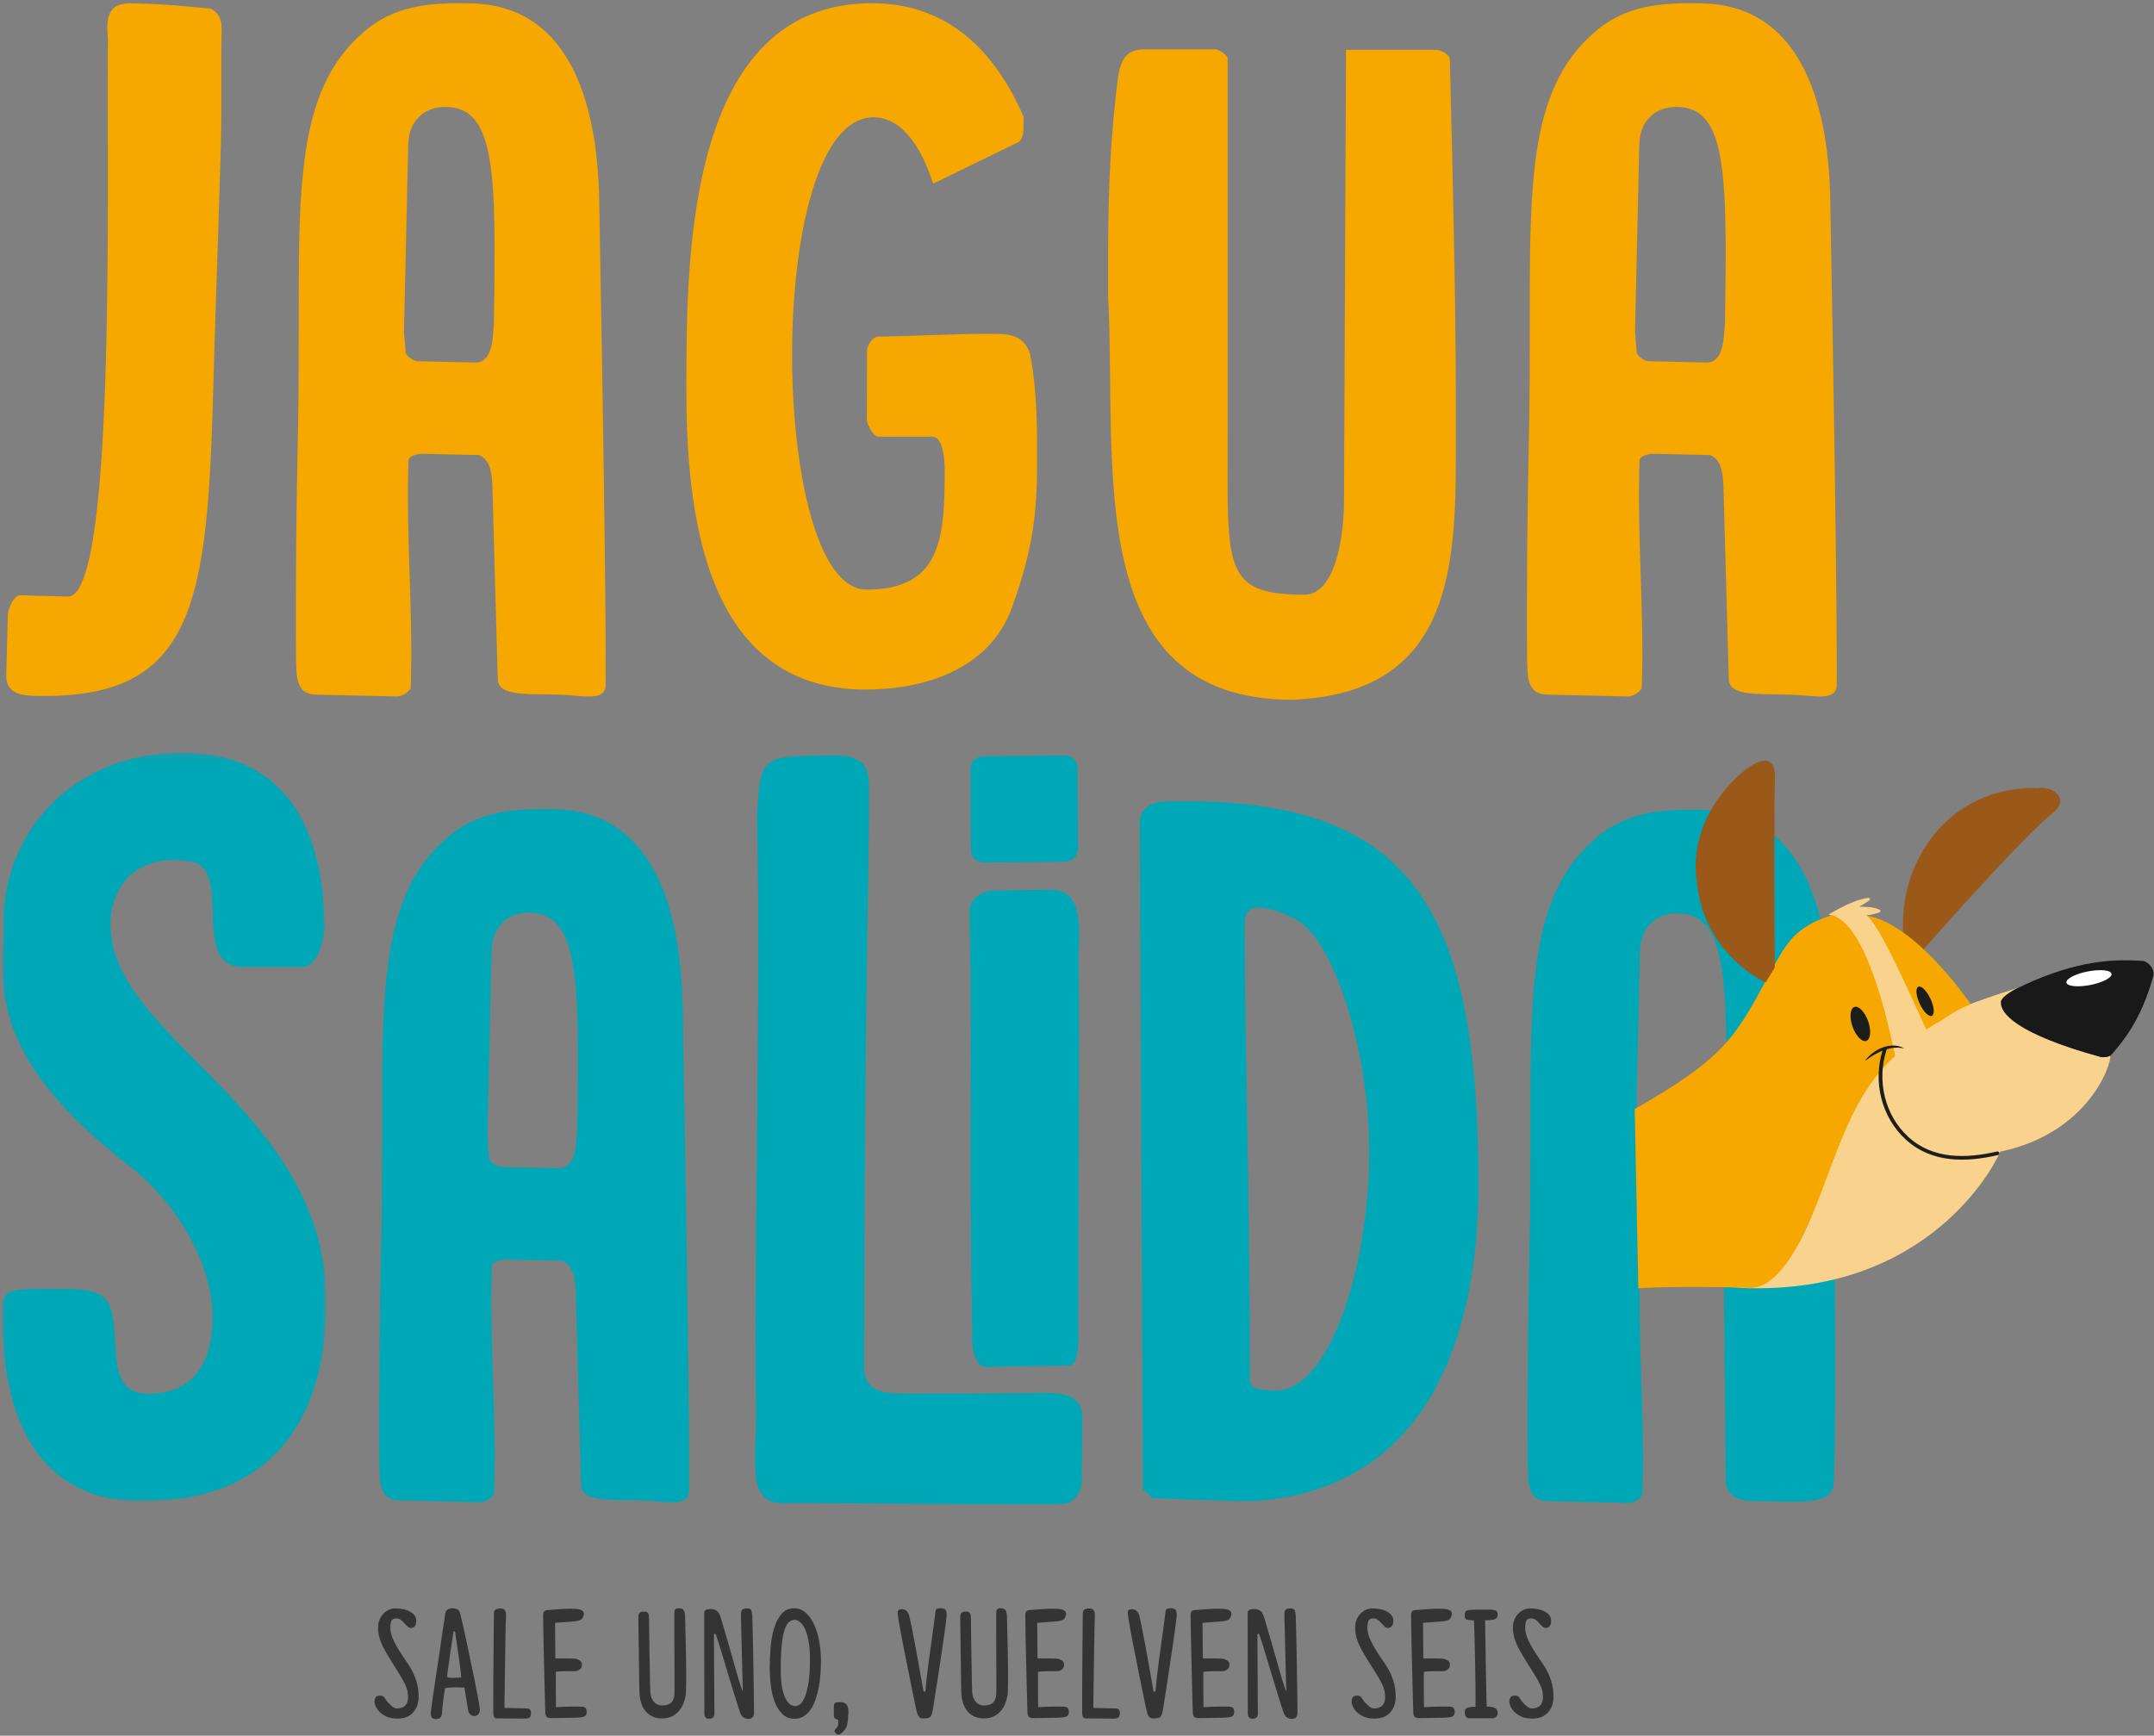 <?xml version="1.0" encoding="UTF-8"?>
<svg width="273px" height="220px" viewBox="0 0 273 220" version="1.1" xmlns="http://www.w3.org/2000/svg" xmlns:xlink="http://www.w3.org/1999/xlink">
    <rect x="0" y="0" width="273" height="220" fill="#808080" stroke="none"/>
    <!-- Generator: Sketch 50.2 (55047) - http://www.bohemiancoding.com/sketch -->
    <title>Logo Jagua Salida</title>
    <desc>Created with Sketch.</desc>
    <defs>
        <polygon id="path-1" points="0 95.045 0 0.139 41.094 0.139 41.094 95.045 4.96170952e-15 95.045"></polygon>
    </defs>
    <g id="Final" stroke="none" stroke-width="1" fill="none" fill-rule="evenodd">
        <g id="Móvil" transform="translate(-66, -116)">
            <g id="Logo" transform="translate(67, 112)">
                <g id="Page-1" transform="translate(-0.737, 4.408)">
                    <path d="M86.731,47.5 C86.77,32.111 86.888,-0.059 110.295,0 C119.918,0.024 125.845,6.089 129.465,14.373 L129.462,15.667 C129.462,16.572 129.328,17.475 128.548,17.733 L118.002,22.877 C116.065,16.797 113.21,14.462 110.481,14.456 C103.459,14.438 100.17,29.427 100.131,44.3 C100.092,59.297 103.307,74.307 109.549,74.321 C119.169,74.348 119.449,67.496 119.47,59.22 C119.473,57.666 119.22,54.952 117.922,54.947 L111.028,54.932 C110.38,54.929 109.602,53.245 109.606,52.857 L109.626,44.063 C109.629,43.418 110.281,42.255 111.061,42.258 C112.752,42.261 122.116,41.896 124.197,41.902 L125.497,41.905 C127.706,41.911 129.527,42.045 130.301,44.504 C131.2,49.293 131.188,53.819 131.176,58.602 C131.158,65.584 130.367,69.979 128.006,76.568 C125.125,84.577 116.666,87.01 109.385,86.993 C88.71,86.942 86.689,63.921 86.728,48.533 L86.731,47.5 Z" id="Fill-1" fill="#F6A700"></path>
                    <path d="M140.184,37.211 L140.184,31.519 C140.184,22.986 140.56,16.188 141.44,9.333 C141.816,7.007 142.569,5.844 144.828,5.844 L153.818,5.844 C154.071,5.844 155.327,6.489 155.327,7.007 L155.327,54.796 C155.327,71.477 154.637,74.967 165.057,74.967 C168.951,74.967 170.08,67.727 170.08,62.941 L170.331,5.907 L181.864,5.907 C181.99,5.907 183.369,6.295 183.496,7.071 C183.999,27.372 184.249,40.186 184.249,49.625 L184.249,57.9 C184.249,73.028 182.867,87.51 163.533,88.286 C136.666,88.286 141.313,58.415 140.184,37.211" id="Fill-3" fill="#F6A700"></path>
                    <path d="M158.137,174.761 C158.409,175.837 160.307,175.836 161.53,175.831 C168.174,175.821 173.297,160.327 173.274,145.36 C173.25,132.821 169.029,120.281 165.09,116.917 C163.866,115.842 161.018,114.632 159.252,114.636 C157.76,114.639 157.492,115.447 157.495,117.2 C157.524,133.517 158.094,149.945 158.127,168.964 L158.137,174.761 Z M144.181,103.873 C144.179,101.85 146.074,101.169 147.566,101.167 L150.006,101.163 C179.166,101.114 187.058,115.532 187.117,149.515 C187.153,170.015 179.995,188.614 158.433,189.863 C158.433,189.863 157.756,189.866 157.621,189.866 C155.721,189.87 145.821,189.483 145.821,189.483 L144.599,188.405 L144.181,103.873 Z" id="Fill-5" fill="#00A7B6"></path>
                    <g id="Group-9" transform="translate(0, 94.85)">
                        <mask id="mask-2" fill="white">
                            <use xlink:href="#path-1"></use>
                        </mask>
                        <g id="Clip-8"></g>
                        <path d="M5.938,68.116 L8.482,68.116 C9.895,68.116 11.453,68.257 12.582,68.959 C16.116,71.207 11.925,81.408 18.427,81.408 C24.507,81.408 26.677,77.191 26.677,71.71 C26.677,64.683 21.871,56.95 16.214,52.595 C-2.444,38.256 0.16,28.839 0.16,21.809 C0.16,9.58 9.631,0.139 22.777,0.139 C36.204,0.139 40.871,10.284 40.871,22.513 C40.446,25.887 39.317,27.155 38.185,27.297 L30.27,27.297 C23.626,27.014 29.702,13.903 23.342,13.903 C22.777,13.762 22.21,13.762 21.645,13.762 C15.991,13.762 13.729,18.156 13.729,21.809 C13.729,22.653 13.871,23.496 14.013,24.481 C16.841,37.553 41.094,46.69 41.094,69.744 C41.094,84.503 34.352,95.045 17.671,95.045 C7.634,95.045 -9.82836495e-05,88.638 -9.82836495e-05,71.207 C-9.82836495e-05,68.116 0.709,68.116 5.938,68.116" id="Fill-7" fill="#00A7B6" mask="url(#mask-2)"></path>
                    </g>
                    <path d="M95.699,103.605 L95.686,102.933 C96.106,96.452 96.088,95.507 102.055,95.396 L104.903,95.343 C107.48,95.294 109.791,95.654 109.847,98.622 C110.013,107.385 109.33,120.133 109.245,173.006 C109.286,175.165 110.635,175.916 112.456,176.161 C113.477,176.299 129.317,176.187 130.488,176.165 L131.166,176.152 C134.148,176.096 136.862,176.182 136.92,179.283 L136.833,187.067 C136.863,188.683 135.942,190.186 134.314,190.216 C131.335,190.405 102.441,190.052 99.593,190.105 L98.915,190.118 C96.067,190.171 95.482,187.888 95.433,185.328 C95.38,182.496 95.633,181.547 95.534,176.289 C95.356,152.553 96.145,127.203 95.699,103.605" id="Fill-10" fill="#00A7B6"></path>
                    <path d="M122.628,115.087 C122.603,113.467 124.215,112.503 125.573,112.48 L132.907,112.359 C135.888,112.317 136.473,114.868 136.518,117.699 C136.534,118.913 136.417,120.265 136.434,121.209 C136.583,131.051 136.377,156.991 136.393,166.975 C136.393,166.975 136.394,169.022 136.399,169.291 C136.414,170.369 136.314,172.663 135.227,172.681 L124.638,172.849 C123.554,172.864 122.983,170.851 122.969,169.91 C122.482,138.085 123.017,140.571 122.628,115.087" id="Fill-12" fill="#00A7B6"></path>
                    <path d="M134.75,108.811 L124.418,108.916 C123.524,108.924 122.785,108.203 122.777,107.313 L122.721,97.077 C122.714,96.188 123.439,95.454 124.333,95.446 L134.665,95.341 C135.559,95.333 136.298,96.054 136.306,96.944 L136.362,107.179 C136.37,108.069 135.645,108.803 134.75,108.811" id="Fill-14" fill="#00A7B6"></path>
                    <path d="M207.259,146.488 C207.249,146.893 208.315,147.59 208.72,147.597 L216.028,147.765 C218.466,147.821 218.278,144.18 218.443,142.837 C218.749,123.724 218.67,115.509 212.444,115.368 C209.602,115.303 207.661,117.142 207.591,120.105 L207.047,143.792 L207.259,146.488 Z M209.536,159.334 C208.994,159.321 207.91,159.432 207.621,160.097 L207.569,162.249 C207.403,169.516 208.119,179.637 207.953,186.767 L207.901,189.056 C207.482,189.716 206.659,190.103 206.115,190.09 L195.831,189.856 C193.122,189.794 193.461,186.973 193.366,185.22 C193.296,176.334 193.416,165.295 193.584,158.028 C193.82,147.798 193.615,139.176 193.778,132.042 C194.058,119.929 195.465,111.614 201.69,106.101 C205.699,102.421 210.446,102.124 215.589,102.243 C228.719,102.542 231.653,116.207 231.798,127.523 C232.764,179.657 232.133,187.642 232.133,187.642 C232.081,189.793 229.234,189.995 226.391,189.931 L224.093,189.88 C222.059,189.833 218.619,190.268 218.465,187.33 L218.245,163.165 C218.15,161.549 217.913,160.062 216.573,159.493 L209.536,159.334 Z" id="Fill-16" fill="#00A7B6"></path>
                    <path d="M13.16,45.119 C13.611,28.287 13.297,9.285 13.422,4.609 C13.426,4.477 13.319,3.406 13.329,3.005 C13.406,0.065 15.025,-0.026 16.906,0.025 C21.073,0.134 22.137,0.296 26.434,0.679 C27.492,1.241 27.875,2.052 27.836,3.521 C27.718,7.931 27.869,12.888 27.731,17.963 C27.47,27.716 27.061,37.999 26.807,47.486 C26.046,75.938 24.773,88.34 4.086,87.792 C2.337,87.745 0.466,87.427 0.528,85.156 L0.734,77.41 C0.747,76.875 1.469,75.021 2.276,75.044 L8.32,75.204 C11.545,75.287 12.738,60.883 13.16,45.119" id="Fill-18" fill="#F6A700"></path>
                    <path d="M61.714,146.396 C61.703,146.801 62.77,147.498 63.174,147.505 L70.483,147.673 C72.92,147.73 72.732,144.088 72.897,142.745 C73.204,123.632 73.125,115.418 66.899,115.276 C64.057,115.212 62.116,117.051 62.045,120.013 L61.502,143.701 L61.714,146.396 Z M63.99,159.242 C63.449,159.229 62.365,159.34 62.076,160.005 L62.023,162.157 C61.858,169.425 62.573,179.545 62.407,186.675 L62.356,188.964 C61.936,189.625 61.114,190.012 60.57,189.998 L50.286,189.764 C47.577,189.702 47.915,186.881 47.82,185.128 C47.751,176.242 47.871,165.203 48.039,157.936 C48.275,147.707 48.07,139.084 48.233,131.95 C48.512,119.837 49.92,111.522 56.144,106.009 C60.154,102.329 64.901,102.033 70.044,102.151 C83.174,102.45 86.107,116.115 86.253,127.432 C87.219,179.565 87.061,188.558 87.061,188.558 C87.009,190.71 84.162,189.844 81.32,189.779 L79.021,189.728 C75.124,189.728 73.63,189.358 73.393,188.008 L72.699,163.073 C72.605,161.457 72.368,159.971 71.028,159.402 L63.99,159.242 Z" id="Fill-20" fill="#00A7B6"></path>
                    <path d="M233.349,121.036 C233.33,121.047 233.311,121.059 233.292,121.069 C233.312,121.069 233.333,121.069 233.353,121.07 C233.352,121.058 233.35,121.047 233.349,121.036" id="Fill-22" fill="#00A7B6"></path>
                    <path d="M267.104,133.367 C266.78,133.57 266.391,133.643 266.015,133.571 C255.844,130.832 253.971,128.269 253.935,126.616 C253.923,126.074 254.53,125.307 255.013,125.055 C255.17,124.974 255.323,124.898 255.477,124.819 C250.177,126.41 245.381,128.473 244.659,128.742 C244.286,128.881 243.939,129.025 243.604,129.172 C241.895,125.448 237.684,116.188 236.279,115.622 C236.825,115.557 237.365,115.436 237.884,115.256 C237.966,115.227 238.06,115.185 238.078,115.1 C238.101,114.988 237.978,114.904 237.872,114.86 C237.088,114.538 236.215,114.524 235.366,114.516 C235.784,114.294 236.19,114.046 236.578,113.775 C236.665,113.714 236.762,113.623 236.733,113.521 C236.699,113.404 236.539,113.394 236.418,113.409 C235.347,113.543 233.965,114.158 232.814,114.763 C232.439,114.96 232.088,115.156 231.782,115.334 C231.775,115.338 231.772,115.341 231.767,115.345 C231.614,115.428 231.493,115.503 231.493,115.503 C236.066,116.859 238.668,128.419 239.44,131.926 C233.026,137.717 232.173,148.096 228.294,156.052 C224.715,163.391 219.985,162.735 219.371,162.778 C242.882,164.275 251.891,148.643 253.257,145.564 C265.426,142.998 267.74,132.971 267.104,133.367" id="Fill-24" fill="#F9D38E"></path>
                    <path d="M243.267,120.214 C243.267,120.214 256.334,105.341 259.98,102.601 C262.273,100.545 259.488,99.14 257.953,99.507 C257.629,99.463 249.598,98.855 244.372,106.006 C239.186,113.103 241.372,121.013 241.372,121.013 L243.267,120.214 Z" id="Fill-26" fill="#9A5919"></path>
                    <path d="M221.073,164.03 C221.034,164.03 220.996,164.032 220.957,164.033 C220.957,164.033 220.999,164.035 221.073,164.03" id="Fill-28" fill="#F9D38E"></path>
                    <path d="M236.418,113.409 C236.289,113.425 236.155,113.449 236.018,113.478 C236.155,113.449 236.289,113.425 236.418,113.409" id="Fill-30" fill="#F6A700"></path>
                    <path d="M235.996,113.483 C235.864,113.511 235.728,113.546 235.59,113.586 C235.728,113.546 235.864,113.511 235.996,113.483" id="Fill-32" fill="#F6A700"></path>
                    <path d="M235.551,113.596 C235.416,113.635 235.28,113.68 235.141,113.727 C235.28,113.68 235.416,113.635 235.551,113.596" id="Fill-34" fill="#F6A700"></path>
                    <path d="M234.679,113.897 C234.816,113.843 234.953,113.792 235.09,113.744 C234.953,113.792 234.816,113.843 234.679,113.897" id="Fill-36" fill="#F6A700"></path>
                    <path d="M236.687,113.452 C236.643,113.418 236.579,113.405 236.514,113.404 C236.579,113.405 236.643,113.418 236.687,113.452" id="Fill-38" fill="#F6A700"></path>
                    <path d="M243.865,130.068 C244.2,129.921 245.028,129.291 245.401,129.152 C245.828,128.993 246.998,127.93 249.49,126.846 C248.866,125.937 242.391,116.691 236.279,115.622 C237.684,116.189 242.157,126.344 243.865,130.068" id="Fill-40" fill="#F6A700"></path>
                    <path d="M249.893,150.767 C250.754,149.747 251.471,148.746 252.032,147.793 C251.488,148.656 250.78,149.672 249.893,150.767" id="Fill-42" fill="#F6A700"></path>
                    <path d="M236.578,113.775 C236.621,113.744 236.667,113.706 236.699,113.663 C236.667,113.706 236.621,113.744 236.578,113.775 C236.189,114.046 235.784,114.293 235.366,114.516 C236.109,114.523 236.87,114.534 237.574,114.753 C236.87,114.534 236.109,114.523 235.366,114.516 C235.784,114.293 236.189,114.046 236.578,113.775" id="Fill-44" fill="#F6A700"></path>
                    <path d="M238.078,115.1 L238.078,115.1 C238.073,115.121 238.064,115.139 238.052,115.156 C238.064,115.139 238.073,115.121 238.078,115.1" id="Fill-46" fill="#F6A700"></path>
                    <path d="M236.279,115.622 L236.279,115.622 C236.689,115.573 237.094,115.493 237.491,115.38 C237.094,115.493 236.689,115.573 236.279,115.622" id="Fill-48" fill="#F6A700"></path>
                    <path d="M233.281,114.524 C233.412,114.459 233.544,114.395 233.678,114.331 C233.544,114.395 233.412,114.458 233.281,114.524" id="Fill-50" fill="#F6A700"></path>
                    <path d="M232.025,115.194 C232.1,115.152 232.177,115.108 232.255,115.065 C232.177,115.108 232.1,115.152 232.025,115.194" id="Fill-52" fill="#F6A700"></path>
                    <path d="M231.806,115.32 C231.864,115.286 231.924,115.252 231.984,115.218 C231.923,115.252 231.864,115.286 231.806,115.32" id="Fill-54" fill="#F6A700"></path>
                    <path d="M231.78,115.335 C231.741,115.358 231.701,115.381 231.662,115.403 C231.694,115.385 231.729,115.365 231.766,115.345 C231.772,115.342 231.775,115.338 231.78,115.335" id="Fill-56" fill="#F6A700"></path>
                    <path d="M221.291,162.839 C221.905,162.796 224.715,163.391 228.294,156.052 C232.173,148.096 233.52,139.219 239.934,133.428 C239.162,129.921 236.521,116.948 231.948,115.592 C230.597,115.989 229.491,116.538 229.491,116.538 C227.003,117.943 226.166,118.992 223.842,123.317 C219.724,130.981 218.338,133.677 206.92,140.16 L207.378,162.892 C211.596,162.538 222.242,162.825 221.291,162.839" id="Fill-58" fill="#F6A700"></path>
                    <path d="M233.742,114.301 C233.876,114.239 234.011,114.177 234.146,114.118 C234.011,114.177 233.876,114.239 233.742,114.301" id="Fill-60" fill="#F6A700"></path>
                    <path d="M232.835,114.752 C232.961,114.686 233.089,114.62 233.22,114.554 C233.089,114.62 232.961,114.686 232.835,114.752" id="Fill-62" fill="#F6A700"></path>
                    <path d="M234.211,114.09 C234.347,114.031 234.484,113.974 234.62,113.92 C234.484,113.974 234.347,114.031 234.211,114.09" id="Fill-64" fill="#F6A700"></path>
                    <path d="M232.584,114.885 C232.641,114.855 232.698,114.824 232.756,114.794 C232.698,114.824 232.641,114.855 232.584,114.885" id="Fill-66" fill="#F6A700"></path>
                    <path d="M232.321,115.029 C232.379,114.997 232.438,114.964 232.498,114.932 C232.438,114.964 232.379,114.997 232.321,115.029" id="Fill-68" fill="#F6A700"></path>
                    <path d="M236.505,129.027 C236.924,130.213 236.821,131.329 236.276,131.519 C235.73,131.71 234.948,130.903 234.529,129.717 C234.11,128.532 234.213,127.416 234.758,127.225 C235.304,127.035 236.086,127.841 236.505,129.027" id="Fill-70" fill="#1D1D1B"></path>
                    <path d="M244.409,126.189 C244.884,127.206 244.963,128.171 244.586,128.345 C244.209,128.519 243.519,127.836 243.044,126.818 C242.57,125.801 242.49,124.836 242.868,124.662 C243.245,124.488 243.935,125.172 244.409,126.189" id="Fill-72" fill="#1D1D1B"></path>
                    <path d="M224.676,122.218 C224.676,122.218 224.535,103.051 224.697,98.326 C224.849,93.876 220.861,97.239 220.861,97.239 C220.861,97.239 213.473,102.694 214.81,111.519 C215.752,120.682 223.518,124.119 223.518,124.119 L224.676,122.218 Z" id="Fill-74" fill="#9A5919"></path>
                    <path d="M267.33,133.306 C268.806,131.554 271.124,128.923 272.675,123.207 C272.8,122.405 272.059,121.563 271.409,121.393 C271.316,121.369 270.005,121.321 269.706,121.314 C266.886,121.253 262.054,121.503 255.013,125.055 C254.53,125.307 253.313,126.074 253.325,126.616 C253.264,127.971 255.137,130.588 266.015,133.571 C266.391,133.643 267.061,133.576 267.33,133.306" id="Fill-76" fill="#191919"></path>
                    <path d="M267.356,123.022 C267.449,123.495 266.246,124.129 264.667,124.439 C263.088,124.748 261.733,124.616 261.639,124.143 C261.545,123.67 262.749,123.036 264.328,122.726 C265.906,122.417 267.262,122.549 267.356,123.022" id="Fill-78" fill="#FFFFFF"></path>
                    <path d="M252.841,145.546 C248.962,146.445 244.749,146.577 241.592,143.69 C238.565,140.92 237.591,136.458 238.84,132.668 C238.85,132.64 238.85,132.614 238.85,132.588 C239.143,132.502 239.442,132.439 239.746,132.407 C240.19,132.369 240.648,132.371 241.101,132.491 C240.701,132.235 240.214,132.125 239.736,132.116 C239.253,132.104 238.774,132.207 238.322,132.37 C237.868,132.534 237.456,132.788 237.073,133.071 C236.883,133.215 236.71,133.381 236.534,133.538 C236.377,133.719 236.213,133.89 236.067,134.076 C236.27,133.952 236.455,133.811 236.647,133.681 L237.231,133.314 C237.436,133.213 237.621,133.076 237.831,132.991 L238.135,132.843 L238.328,132.768 C237.109,136.693 238.17,141.177 241.268,144.02 C244.553,147.035 248.909,146.937 252.963,145.997 C253.251,145.93 253.129,145.479 252.841,145.546" id="Fill-80" fill="#1D1D1B"></path>
                    <path d="M51.148,44.266 C51.138,44.671 52.204,45.368 52.609,45.375 L59.917,45.542 C62.355,45.599 62.167,41.958 62.332,40.615 C62.638,21.502 62.559,13.287 56.334,13.146 C53.491,13.081 51.55,14.92 51.48,17.882 L50.937,41.57 L51.148,44.266 Z M53.425,57.112 C52.884,57.099 51.799,57.209 51.51,57.875 L51.458,60.027 C51.293,67.294 52.008,77.414 51.842,84.545 L51.79,86.833 C51.371,87.494 50.548,87.881 50.004,87.868 L39.72,87.634 C37.012,87.572 37.35,84.751 37.255,82.998 C37.185,74.111 37.305,63.073 37.473,55.806 C37.709,45.576 37.504,36.954 37.667,29.819 C37.947,17.707 39.354,9.392 45.579,3.878 C49.588,0.199 54.335,-0.098 59.478,0.021 C72.608,0.319 75.542,13.985 75.687,25.301 C76.654,77.434 76.496,86.427 76.496,86.427 C76.443,88.579 73.596,87.713 70.754,87.649 L68.456,87.598 C64.559,87.598 63.065,87.227 62.828,85.878 L62.134,60.943 C62.039,59.326 61.802,57.84 60.462,57.271 L53.425,57.112 Z" id="Fill-82" fill="#F6A700"></path>
                    <path d="M207.174,44.266 C207.163,44.671 208.23,45.368 208.634,45.375 L215.942,45.542 C218.38,45.599 218.193,41.958 218.357,40.615 C218.663,21.502 218.585,13.287 212.359,13.146 C209.517,13.081 207.576,14.92 207.505,17.882 L206.962,41.57 L207.174,44.266 Z M209.45,57.112 C208.909,57.099 207.824,57.209 207.535,57.875 L207.483,60.027 C207.318,67.294 208.033,77.414 207.867,84.545 L207.816,86.833 C207.396,87.494 206.574,87.881 206.029,87.868 L195.746,87.634 C193.037,87.572 193.375,84.751 193.28,82.998 C193.211,74.111 193.33,63.073 193.499,55.806 C193.734,45.576 193.53,36.954 193.693,29.819 C193.972,17.707 195.379,9.392 201.604,3.878 C205.613,0.199 210.361,-0.098 215.504,0.021 C228.633,0.319 231.567,13.985 231.712,25.301 C232.679,77.434 232.521,86.427 232.521,86.427 C232.469,88.579 229.622,87.713 226.779,87.649 L224.481,87.598 C220.584,87.598 219.09,87.227 218.853,85.878 L218.159,60.943 C218.064,59.326 217.827,57.84 216.488,57.271 L209.45,57.112 Z" id="Fill-84" fill="#F6A700"></path>
                    <path d="M49.807,203.458 C50.604,203.458 51.251,203.603 51.749,203.893 C52.247,204.184 52.496,204.547 52.496,204.983 C52.496,205.366 52.423,205.62 52.277,205.746 C52.13,205.871 51.984,205.934 51.839,205.934 C51.666,205.934 51.513,205.871 51.381,205.746 C51.248,205.62 51.115,205.481 50.982,205.329 C50.849,205.178 50.703,205.039 50.544,204.914 C50.384,204.788 50.198,204.725 49.986,204.725 C49.68,204.725 49.475,204.811 49.369,204.983 C49.262,205.155 49.209,205.472 49.209,205.934 C49.209,206.145 49.239,206.379 49.299,206.637 C49.359,206.894 49.468,207.195 49.628,207.538 C49.787,207.881 50.006,208.281 50.285,208.736 C50.564,209.192 50.915,209.724 51.341,210.331 C51.712,210.873 51.998,211.374 52.197,211.836 C52.396,212.299 52.539,212.721 52.625,213.104 C52.712,213.487 52.761,213.82 52.775,214.104 C52.788,214.388 52.795,214.616 52.795,214.787 C52.795,214.973 52.761,215.21 52.695,215.501 C52.628,215.791 52.502,216.082 52.317,216.372 C52.13,216.663 51.858,216.91 51.5,217.115 C51.141,217.32 50.677,217.422 50.106,217.422 C49.521,217.422 49.043,217.329 48.671,217.145 C48.3,216.96 48.004,216.748 47.785,216.511 C47.566,216.273 47.413,216.039 47.327,215.808 C47.24,215.577 47.197,215.408 47.197,215.303 C47.197,215.118 47.24,214.939 47.327,214.768 C47.413,214.596 47.609,214.51 47.915,214.51 C48.074,214.51 48.193,214.533 48.273,214.58 C48.353,214.626 48.422,214.692 48.482,214.778 C48.542,214.864 48.605,214.963 48.671,215.075 C48.738,215.187 48.831,215.303 48.95,215.422 C49.203,215.686 49.408,215.871 49.568,215.976 C49.727,216.082 49.906,216.134 50.106,216.134 C50.212,216.134 50.345,216.118 50.504,216.085 C50.663,216.052 50.813,215.986 50.952,215.887 C51.092,215.788 51.211,215.643 51.311,215.451 C51.41,215.26 51.46,215.012 51.46,214.708 C51.46,214.418 51.43,214.144 51.37,213.886 C51.311,213.629 51.204,213.342 51.052,213.025 C50.899,212.708 50.693,212.335 50.434,211.906 C50.175,211.477 49.847,210.952 49.448,210.331 C49.09,209.763 48.794,209.271 48.562,208.855 C48.329,208.439 48.147,208.063 48.014,207.726 C47.881,207.39 47.788,207.076 47.735,206.785 C47.682,206.495 47.656,206.191 47.656,205.874 C47.656,205.505 47.718,205.171 47.845,204.874 C47.971,204.577 48.137,204.323 48.343,204.111 C48.548,203.9 48.781,203.738 49.04,203.626 C49.299,203.514 49.554,203.458 49.807,203.458" id="Fill-86" fill="#353435"></path>
                    <path d="M56.499,212.213 C56.566,212.226 56.632,212.233 56.699,212.233 C56.765,212.246 56.841,212.252 56.928,212.252 L57.256,212.252 C57.362,212.252 57.508,212.249 57.695,212.242 C57.88,212.236 58.046,212.226 58.193,212.213 C58.166,211.764 58.109,211.229 58.023,210.608 C57.937,209.988 57.841,209.321 57.734,208.608 C57.668,208.198 57.608,207.805 57.555,207.429 C57.502,207.053 57.462,206.739 57.436,206.488 C57.422,206.409 57.382,206.363 57.316,206.35 C57.25,206.337 57.21,206.383 57.197,206.488 C57.064,207.347 56.944,208.139 56.838,208.865 C56.798,209.182 56.755,209.499 56.709,209.816 C56.662,210.133 56.619,210.437 56.579,210.727 C56.539,211.017 56.503,211.282 56.469,211.519 C56.436,211.757 56.413,211.942 56.4,212.074 L56.499,212.213 Z M54.328,216.709 C54.328,216.656 54.351,216.455 54.398,216.105 C54.444,215.755 54.507,215.309 54.587,214.768 C54.667,214.226 54.756,213.612 54.856,212.926 C54.956,212.239 55.062,211.533 55.175,210.806 C55.287,210.08 55.397,209.357 55.503,208.637 C55.609,207.918 55.703,207.261 55.782,206.667 C55.888,206.006 55.975,205.455 56.041,205.013 C56.108,204.571 56.147,204.297 56.161,204.191 C56.201,203.86 56.33,203.649 56.549,203.557 C56.768,203.464 56.97,203.425 57.157,203.438 C57.342,203.451 57.522,203.497 57.695,203.577 C57.867,203.656 57.986,203.821 58.053,204.072 C58.08,204.164 58.153,204.468 58.272,204.983 C58.392,205.498 58.534,206.139 58.7,206.904 C58.866,207.67 59.046,208.509 59.238,209.42 C59.431,210.331 59.617,211.226 59.796,212.104 C59.975,212.982 60.135,213.791 60.274,214.53 C60.414,215.27 60.51,215.851 60.563,216.273 C60.563,216.484 60.516,216.653 60.423,216.778 C60.33,216.904 60.231,216.993 60.125,217.046 C60.111,217.046 60.095,217.049 60.075,217.055 C60.055,217.062 60.038,217.065 60.025,217.065 C59.959,217.092 59.876,217.102 59.776,217.095 C59.676,217.089 59.577,217.059 59.477,217.006 C59.378,216.953 59.288,216.867 59.208,216.748 C59.129,216.629 59.075,216.471 59.049,216.273 C59.009,216.049 58.966,215.775 58.92,215.451 C58.873,215.128 58.823,214.821 58.77,214.53 C58.717,214.187 58.657,213.844 58.591,213.5 C58.511,213.5 58.412,213.493 58.292,213.48 C58.186,213.48 58.066,213.477 57.934,213.47 C57.801,213.464 57.655,213.46 57.495,213.46 C57.283,213.46 57.06,213.467 56.828,213.48 C56.596,213.493 56.367,213.527 56.141,213.579 C56.088,213.883 56.038,214.2 55.992,214.53 C55.945,214.86 55.905,215.177 55.872,215.481 C55.839,215.785 55.812,216.058 55.792,216.303 C55.772,216.547 55.756,216.729 55.742,216.848 C55.716,217.059 55.646,217.217 55.533,217.323 C55.42,217.428 55.231,217.481 54.966,217.481 C54.713,217.481 54.544,217.409 54.458,217.264 C54.371,217.118 54.328,216.933 54.328,216.709 L54.328,216.709 Z" id="Fill-88" fill="#353435"></path>
                    <path d="M63.79,216.075 C64.201,216.075 64.586,216.082 64.945,216.095 C65.25,216.108 65.552,216.118 65.851,216.125 C66.15,216.131 66.372,216.134 66.518,216.134 C66.758,216.148 66.903,216.221 66.957,216.352 C67.01,216.485 67.036,216.617 67.036,216.749 C67.036,216.894 67.003,217.039 66.937,217.184 C66.87,217.33 66.671,217.409 66.339,217.422 L62.774,217.402 C62.601,217.402 62.475,217.359 62.395,217.273 C62.316,217.188 62.269,216.986 62.256,216.669 L62.256,214.728 C62.256,213.936 62.259,213.094 62.266,212.203 C62.272,211.311 62.279,210.407 62.286,209.489 C62.292,208.571 62.299,207.733 62.306,206.974 C62.312,206.215 62.319,205.574 62.325,205.052 C62.332,204.531 62.335,204.217 62.335,204.111 C62.349,203.808 62.445,203.623 62.624,203.557 C62.804,203.491 62.973,203.458 63.132,203.458 C63.212,203.458 63.298,203.468 63.391,203.487 C63.484,203.507 63.567,203.547 63.64,203.606 C63.713,203.666 63.773,203.762 63.82,203.894 C63.866,204.026 63.882,204.198 63.869,204.408 C63.856,204.58 63.842,204.973 63.829,205.587 C63.816,206.201 63.803,206.928 63.79,207.766 C63.776,208.605 63.763,209.489 63.75,210.42 C63.736,211.351 63.723,212.219 63.71,213.025 C63.696,213.83 63.687,214.504 63.68,215.045 C63.673,215.587 63.67,215.89 63.67,215.956 C63.67,216.035 63.71,216.075 63.79,216.075" id="Fill-90" fill="#353435"></path>
                    <path d="M69.048,203.676 C69.486,203.636 69.987,203.597 70.552,203.557 C71.116,203.517 71.631,203.498 72.096,203.498 C72.614,203.498 72.985,203.53 73.211,203.597 C73.477,203.676 73.636,203.784 73.689,203.923 C73.742,204.062 73.756,204.184 73.729,204.29 C73.702,204.395 73.65,204.527 73.57,204.686 C73.49,204.844 73.297,204.956 72.992,205.023 C72.833,205.062 72.59,205.095 72.265,205.122 C71.94,205.148 71.618,205.175 71.299,205.201 C70.914,205.227 70.509,205.254 70.084,205.28 L70.124,209.796 C70.828,209.796 71.422,209.799 71.906,209.806 C72.391,209.813 72.68,209.829 72.773,209.856 C72.826,209.882 72.899,209.912 72.992,209.945 C73.085,209.978 73.171,210.024 73.251,210.084 C73.331,210.143 73.394,210.222 73.44,210.321 C73.487,210.42 73.503,210.549 73.49,210.707 C73.477,210.853 73.43,210.971 73.351,211.064 C73.271,211.156 73.181,211.229 73.082,211.282 C72.982,211.335 72.889,211.371 72.803,211.39 C72.716,211.41 72.66,211.42 72.634,211.42 L71.399,211.42 C71.093,211.42 70.814,211.43 70.562,211.45 C70.31,211.47 70.184,211.493 70.184,211.519 L70.184,213.758 C70.184,214.405 70.19,215.144 70.203,215.976 C70.416,215.963 70.672,215.95 70.97,215.936 C71.269,215.924 71.575,215.913 71.887,215.907 C72.198,215.9 72.504,215.897 72.803,215.897 C73.102,215.897 73.351,215.904 73.55,215.917 C73.762,215.93 73.911,216.009 73.998,216.154 C74.084,216.3 74.114,216.485 74.088,216.709 C74.061,216.92 73.978,217.062 73.839,217.135 C73.699,217.207 73.49,217.257 73.211,217.283 C73.052,217.297 72.793,217.306 72.434,217.313 C72.076,217.32 71.697,217.326 71.299,217.333 C70.901,217.34 70.532,217.346 70.194,217.353 C69.855,217.359 69.632,217.363 69.526,217.363 C69.34,217.363 69.187,217.32 69.068,217.234 C68.949,217.148 68.875,216.966 68.849,216.689 C68.849,216.61 68.842,216.379 68.829,215.996 C68.816,215.613 68.802,215.134 68.789,214.56 C68.776,213.985 68.759,213.345 68.74,212.638 C68.72,211.932 68.703,211.212 68.69,210.48 C68.676,209.747 68.66,209.027 68.64,208.32 C68.62,207.614 68.607,206.974 68.6,206.399 C68.593,205.825 68.587,205.349 68.58,204.973 C68.573,204.597 68.57,204.369 68.57,204.29 C68.583,204.026 68.64,203.861 68.74,203.794 C68.839,203.729 68.942,203.689 69.048,203.676" id="Fill-92" fill="#353435"></path>
                    <path d="M85.222,214.193 L85.222,213.114 L85.222,211.203 C85.222,210.476 85.219,209.707 85.212,208.895 C85.205,208.083 85.202,207.33 85.202,206.637 L85.202,204.884 L85.202,204.072 C85.202,203.847 85.242,203.685 85.322,203.586 C85.401,203.488 85.554,203.438 85.78,203.438 C86.085,203.438 86.294,203.534 86.407,203.725 C86.52,203.917 86.577,204.25 86.577,204.726 C86.577,205.016 86.583,205.392 86.597,205.854 C86.61,206.317 86.623,206.835 86.636,207.409 C86.649,207.984 86.663,208.591 86.676,209.232 C86.689,209.872 86.699,210.503 86.706,211.123 C86.713,211.744 86.713,212.338 86.706,212.906 C86.699,213.474 86.683,213.969 86.656,214.392 C86.59,214.775 86.487,215.147 86.348,215.511 C86.208,215.874 86.015,216.194 85.77,216.471 C85.524,216.749 85.229,216.973 84.884,217.145 C84.538,217.316 84.127,217.402 83.649,217.402 C83.157,217.402 82.732,217.313 82.374,217.135 C82.015,216.957 81.72,216.712 81.487,216.402 C81.255,216.092 81.082,215.735 80.969,215.332 C80.856,214.93 80.793,214.504 80.78,214.055 C80.767,213.751 80.757,213.322 80.75,212.767 C80.743,212.213 80.737,211.609 80.73,210.955 C80.723,210.301 80.714,209.625 80.701,208.925 C80.687,208.225 80.677,207.578 80.671,206.983 C80.664,206.389 80.657,205.874 80.651,205.439 C80.644,205.003 80.641,204.726 80.641,204.607 C80.641,204.303 80.701,204.102 80.82,204.003 C80.94,203.903 81.119,203.854 81.358,203.854 C81.61,203.854 81.779,203.92 81.866,204.052 C81.952,204.184 81.995,204.362 81.995,204.587 C81.995,204.679 81.998,204.95 82.005,205.399 C82.012,205.848 82.018,206.389 82.025,207.023 C82.032,207.657 82.042,208.34 82.055,209.073 C82.068,209.806 82.081,210.506 82.095,211.173 C82.108,211.84 82.118,212.427 82.125,212.936 C82.131,213.444 82.141,213.791 82.155,213.975 C82.181,214.544 82.334,214.982 82.613,215.293 C82.892,215.603 83.23,215.758 83.629,215.758 C83.828,215.758 84.02,215.738 84.206,215.699 C84.392,215.659 84.558,215.587 84.704,215.481 C84.85,215.375 84.97,215.22 85.063,215.015 C85.156,214.811 85.209,214.537 85.222,214.193" id="Fill-94" fill="#353435"></path>
                    <path d="M93.887,213.916 C93.86,213.256 93.84,212.566 93.827,211.846 C93.813,211.127 93.797,210.423 93.777,209.737 C93.757,209.05 93.74,208.39 93.727,207.756 C93.714,207.122 93.701,206.554 93.687,206.052 C93.674,205.551 93.664,205.131 93.658,204.795 C93.651,204.458 93.648,204.237 93.648,204.131 C93.648,203.867 93.711,203.689 93.837,203.597 C93.963,203.504 94.152,203.458 94.405,203.458 C94.67,203.458 94.843,203.521 94.922,203.646 C95.002,203.771 95.055,204.026 95.082,204.408 C95.082,204.514 95.088,204.762 95.102,205.151 C95.115,205.541 95.128,206.02 95.142,206.587 C95.155,207.155 95.168,207.789 95.182,208.489 C95.195,209.189 95.208,209.899 95.221,210.618 C95.234,211.338 95.244,212.044 95.251,212.737 C95.258,213.431 95.268,214.058 95.281,214.619 C95.294,215.181 95.301,215.646 95.301,216.016 L95.301,216.709 C95.287,217.013 95.211,217.214 95.072,217.313 C94.932,217.412 94.77,217.462 94.584,217.462 C94.398,217.462 94.209,217.412 94.016,217.313 C93.824,217.214 93.654,216.973 93.508,216.59 C93.468,216.471 93.389,216.224 93.269,215.847 C93.15,215.471 93.007,215.015 92.841,214.481 C92.675,213.946 92.495,213.361 92.303,212.728 C92.11,212.094 91.921,211.467 91.736,210.846 C91.589,210.37 91.447,209.899 91.307,209.43 C91.168,208.961 91.038,208.538 90.919,208.162 C90.799,207.786 90.696,207.466 90.61,207.201 C90.523,206.938 90.461,206.772 90.421,206.706 C90.328,206.653 90.261,206.667 90.221,206.746 L90.281,216.887 C90.268,217.046 90.212,217.178 90.112,217.283 C90.012,217.389 89.843,217.442 89.604,217.442 C89.378,217.442 89.222,217.379 89.136,217.253 C89.049,217.128 89.007,216.927 89.007,216.649 L88.987,204.072 C88.987,203.847 89.063,203.702 89.216,203.636 C89.368,203.57 89.577,203.537 89.843,203.537 C90.095,203.537 90.328,203.6 90.54,203.725 C90.753,203.851 90.932,204.145 91.078,204.606 C91.118,204.726 91.181,204.933 91.267,205.23 C91.353,205.528 91.457,205.881 91.576,206.29 C91.696,206.7 91.828,207.155 91.975,207.657 C92.121,208.159 92.266,208.667 92.413,209.182 C92.559,209.697 92.705,210.209 92.851,210.717 C92.997,211.226 93.13,211.691 93.249,212.113 C93.382,212.576 93.505,212.962 93.618,213.272 C93.73,213.583 93.8,213.791 93.827,213.896 C93.84,213.91 93.86,213.916 93.887,213.916" id="Fill-96" fill="#353435"></path>
                    <path d="M100.5,204.904 C100.247,204.904 100.012,204.983 99.792,205.142 C99.573,205.3 99.381,205.607 99.215,206.062 C99.049,206.518 98.919,207.155 98.826,207.974 C98.733,208.793 98.687,209.862 98.687,211.183 C98.687,212.279 98.763,213.137 98.916,213.758 C99.069,214.378 99.248,214.844 99.454,215.154 C99.66,215.465 99.862,215.659 100.062,215.738 C100.261,215.818 100.407,215.857 100.5,215.857 C100.606,215.857 100.765,215.811 100.978,215.719 C101.19,215.626 101.399,215.385 101.605,214.996 C101.811,214.606 101.994,214.012 102.153,213.213 C102.312,212.414 102.392,211.308 102.392,209.895 C102.392,208.984 102.332,208.215 102.213,207.588 C102.093,206.961 101.94,206.449 101.754,206.052 C101.568,205.656 101.363,205.369 101.137,205.191 C100.911,205.013 100.699,204.917 100.5,204.904 M100.4,203.438 C100.984,203.451 101.489,203.659 101.914,204.062 C102.339,204.465 102.691,204.983 102.97,205.617 C103.249,206.251 103.454,206.957 103.587,207.736 C103.72,208.515 103.786,209.288 103.786,210.054 C103.786,210.595 103.766,211.15 103.727,211.717 C103.687,212.285 103.617,212.843 103.517,213.391 C103.418,213.939 103.285,214.458 103.119,214.946 C102.953,215.435 102.747,215.864 102.501,216.233 C102.256,216.603 101.964,216.897 101.625,217.115 C101.286,217.333 100.891,217.442 100.44,217.442 C99.816,217.442 99.301,217.244 98.896,216.848 C98.491,216.451 98.169,215.943 97.93,215.323 C97.691,214.702 97.525,214.009 97.432,213.243 C97.339,212.477 97.293,211.717 97.293,210.965 C97.293,210.16 97.329,209.314 97.402,208.429 C97.475,207.545 97.621,206.733 97.841,205.993 C98.059,205.254 98.375,204.643 98.787,204.161 C99.198,203.679 99.736,203.438 100.4,203.438" id="Fill-98" fill="#353435"></path>
                    <path d="M105.738,219.343 C105.579,219.198 105.499,219.086 105.499,219.006 C105.499,218.914 105.575,218.792 105.728,218.64 C105.881,218.488 105.964,218.313 105.977,218.115 L105.977,217.58 C105.605,217.501 105.419,217.316 105.419,217.026 L105.419,215.936 C105.419,215.712 105.456,215.557 105.529,215.471 C105.602,215.385 105.798,215.342 106.117,215.342 C106.555,215.329 106.857,215.425 107.023,215.629 C107.189,215.834 107.272,216.181 107.272,216.669 C107.245,217.052 107.222,217.363 107.202,217.6 C107.182,217.838 107.149,218.046 107.102,218.224 C107.056,218.402 106.986,218.564 106.893,218.709 C106.8,218.855 106.667,219.013 106.495,219.185 C106.349,219.317 106.213,219.403 106.087,219.442 C105.96,219.482 105.844,219.449 105.738,219.343" id="Fill-100" fill="#353435"></path>
                    <path d="M117.032,213.936 C117.072,213.355 117.132,212.728 117.211,212.054 C117.291,211.381 117.377,210.697 117.47,210.004 C117.563,209.311 117.656,208.634 117.749,207.974 C117.842,207.314 117.925,206.71 117.998,206.162 C118.071,205.614 118.134,205.148 118.187,204.765 C118.24,204.382 118.274,204.118 118.287,203.973 C118.3,203.682 118.387,203.521 118.546,203.487 C118.705,203.455 118.864,203.438 119.024,203.438 C119.223,203.438 119.389,203.487 119.522,203.587 C119.654,203.686 119.721,203.94 119.721,204.349 C119.708,204.481 119.678,204.745 119.632,205.141 C119.585,205.538 119.522,206.016 119.442,206.577 C119.362,207.139 119.273,207.763 119.173,208.449 C119.074,209.136 118.971,209.829 118.864,210.529 C118.758,211.229 118.652,211.919 118.546,212.599 C118.439,213.279 118.343,213.896 118.257,214.451 C118.171,215.005 118.098,215.474 118.038,215.857 C117.978,216.24 117.935,216.485 117.908,216.59 C117.829,216.973 117.706,217.204 117.54,217.283 C117.374,217.362 117.152,217.402 116.873,217.402 C116.766,217.402 116.667,217.399 116.574,217.392 C116.481,217.386 116.395,217.352 116.315,217.293 C116.235,217.234 116.162,217.142 116.096,217.016 C116.029,216.891 115.969,216.716 115.916,216.491 C115.877,216.346 115.813,216.065 115.727,215.649 C115.641,215.233 115.538,214.735 115.419,214.154 C115.299,213.573 115.169,212.933 115.03,212.232 C114.891,211.533 114.748,210.823 114.602,210.103 C114.456,209.384 114.316,208.68 114.184,207.994 C114.051,207.307 113.935,206.69 113.835,206.142 C113.735,205.594 113.656,205.135 113.596,204.765 C113.536,204.396 113.506,204.171 113.506,204.092 C113.506,203.854 113.553,203.705 113.646,203.646 C113.738,203.587 113.871,203.557 114.044,203.557 C114.19,203.557 114.333,203.593 114.472,203.666 C114.612,203.739 114.748,203.887 114.881,204.111 C114.921,204.191 114.977,204.389 115.05,204.706 C115.123,205.023 115.206,205.419 115.299,205.894 C115.392,206.369 115.495,206.898 115.608,207.479 C115.721,208.06 115.83,208.647 115.937,209.242 C116.188,210.641 116.468,212.206 116.773,213.936 C116.826,213.989 116.873,214.015 116.913,214.015 C116.939,214.015 116.979,213.989 117.032,213.936" id="Fill-102" fill="#353435"></path>
                    <path d="M126.015,214.193 L126.015,213.114 L126.015,211.203 C126.015,210.476 126.012,209.707 126.005,208.895 C125.998,208.083 125.995,207.33 125.995,206.637 L125.995,204.884 L125.995,204.072 C125.995,203.847 126.035,203.685 126.115,203.586 C126.195,203.488 126.347,203.438 126.573,203.438 C126.878,203.438 127.087,203.534 127.2,203.725 C127.313,203.917 127.37,204.25 127.37,204.726 C127.37,205.016 127.376,205.392 127.39,205.854 C127.403,206.317 127.416,206.835 127.429,207.409 C127.443,207.984 127.456,208.591 127.469,209.232 C127.482,209.872 127.492,210.503 127.499,211.123 C127.506,211.744 127.506,212.338 127.499,212.906 C127.492,213.474 127.476,213.969 127.449,214.392 C127.383,214.775 127.28,215.147 127.141,215.511 C127.001,215.874 126.809,216.194 126.563,216.471 C126.317,216.749 126.022,216.973 125.677,217.145 C125.331,217.316 124.92,217.402 124.442,217.402 C123.95,217.402 123.525,217.313 123.167,217.135 C122.808,216.957 122.513,216.712 122.28,216.402 C122.048,216.092 121.875,215.735 121.762,215.332 C121.649,214.93 121.587,214.504 121.573,214.055 C121.56,213.751 121.55,213.322 121.544,212.767 C121.536,212.213 121.53,211.609 121.523,210.955 C121.517,210.301 121.507,209.625 121.494,208.925 C121.48,208.225 121.47,207.578 121.464,206.983 C121.457,206.389 121.45,205.874 121.444,205.439 C121.437,205.003 121.434,204.726 121.434,204.607 C121.434,204.303 121.494,204.102 121.613,204.003 C121.733,203.903 121.912,203.854 122.151,203.854 C122.403,203.854 122.572,203.92 122.659,204.052 C122.745,204.184 122.788,204.362 122.788,204.587 C122.788,204.679 122.791,204.95 122.798,205.399 C122.805,205.848 122.811,206.389 122.818,207.023 C122.825,207.657 122.835,208.34 122.848,209.073 C122.861,209.806 122.875,210.506 122.888,211.173 C122.901,211.84 122.911,212.427 122.918,212.936 C122.924,213.444 122.934,213.791 122.948,213.975 C122.974,214.544 123.127,214.982 123.406,215.293 C123.685,215.603 124.023,215.758 124.422,215.758 C124.621,215.758 124.813,215.738 124.999,215.699 C125.185,215.659 125.351,215.587 125.497,215.481 C125.643,215.375 125.763,215.22 125.856,215.015 C125.949,214.811 126.002,214.537 126.015,214.193" id="Fill-104" fill="#353435"></path>
                    <path d="M130.158,203.676 C130.596,203.636 131.097,203.597 131.662,203.557 C132.226,203.517 132.741,203.498 133.206,203.498 C133.724,203.498 134.095,203.53 134.321,203.597 C134.586,203.676 134.746,203.784 134.799,203.923 C134.852,204.062 134.866,204.184 134.839,204.29 C134.812,204.395 134.759,204.527 134.68,204.686 C134.6,204.844 134.407,204.956 134.102,205.023 C133.943,205.062 133.7,205.095 133.375,205.122 C133.05,205.148 132.728,205.175 132.409,205.201 C132.023,205.227 131.619,205.254 131.194,205.28 L131.234,209.796 C131.937,209.796 132.532,209.799 133.016,209.806 C133.501,209.813 133.79,209.829 133.883,209.856 C133.936,209.882 134.009,209.912 134.102,209.945 C134.195,209.978 134.281,210.024 134.361,210.084 C134.441,210.143 134.504,210.222 134.55,210.321 C134.597,210.42 134.613,210.549 134.6,210.707 C134.586,210.853 134.54,210.971 134.461,211.064 C134.381,211.156 134.291,211.229 134.192,211.282 C134.092,211.335 133.999,211.371 133.913,211.39 C133.826,211.41 133.77,211.42 133.743,211.42 L132.509,211.42 C132.203,211.42 131.924,211.43 131.672,211.45 C131.42,211.47 131.293,211.493 131.293,211.519 L131.293,213.758 C131.293,214.405 131.3,215.144 131.313,215.976 C131.526,215.963 131.781,215.95 132.08,215.936 C132.379,215.924 132.684,215.913 132.997,215.907 C133.308,215.9 133.614,215.897 133.913,215.897 C134.212,215.897 134.461,215.904 134.66,215.917 C134.872,215.93 135.021,216.009 135.108,216.154 C135.194,216.3 135.224,216.485 135.198,216.709 C135.171,216.92 135.088,217.062 134.949,217.135 C134.809,217.207 134.6,217.257 134.321,217.283 C134.162,217.297 133.903,217.306 133.544,217.313 C133.186,217.32 132.807,217.326 132.409,217.333 C132.011,217.34 131.642,217.346 131.304,217.353 C130.965,217.359 130.742,217.363 130.636,217.363 C130.45,217.363 130.297,217.32 130.178,217.234 C130.059,217.148 129.985,216.966 129.959,216.689 C129.959,216.61 129.952,216.379 129.939,215.996 C129.926,215.613 129.912,215.134 129.899,214.56 C129.886,213.985 129.869,213.345 129.849,212.638 C129.83,211.932 129.813,211.212 129.8,210.48 C129.786,209.747 129.77,209.027 129.75,208.32 C129.73,207.614 129.717,206.974 129.71,206.399 C129.703,205.825 129.697,205.349 129.69,204.973 C129.683,204.597 129.68,204.369 129.68,204.29 C129.693,204.026 129.75,203.861 129.849,203.794 C129.949,203.729 130.052,203.689 130.158,203.676" id="Fill-106" fill="#353435"></path>
                    <path d="M138.424,216.075 C138.836,216.075 139.221,216.082 139.58,216.095 C139.885,216.108 140.187,216.118 140.486,216.125 C140.785,216.131 141.007,216.134 141.153,216.134 C141.392,216.148 141.538,216.221 141.592,216.352 C141.644,216.485 141.671,216.617 141.671,216.749 C141.671,216.894 141.638,217.039 141.572,217.184 C141.505,217.33 141.306,217.409 140.974,217.422 L137.408,217.402 C137.236,217.402 137.11,217.359 137.03,217.273 C136.95,217.188 136.904,216.986 136.891,216.669 L136.891,214.728 C136.891,213.936 136.894,213.094 136.9,212.203 C136.907,211.311 136.914,210.407 136.92,209.489 C136.927,208.571 136.934,207.733 136.94,206.974 C136.947,206.215 136.954,205.574 136.96,205.052 C136.967,204.531 136.97,204.217 136.97,204.111 C136.983,203.808 137.08,203.623 137.259,203.557 C137.438,203.491 137.608,203.458 137.767,203.458 C137.847,203.458 137.933,203.468 138.026,203.487 C138.119,203.507 138.202,203.547 138.275,203.606 C138.348,203.666 138.407,203.762 138.454,203.894 C138.501,204.026 138.517,204.198 138.504,204.408 C138.491,204.58 138.477,204.973 138.464,205.587 C138.451,206.201 138.437,206.928 138.424,207.766 C138.411,208.605 138.398,209.489 138.385,210.42 C138.371,211.351 138.358,212.219 138.345,213.025 C138.331,213.83 138.321,214.504 138.315,215.045 C138.308,215.587 138.305,215.89 138.305,215.956 C138.305,216.035 138.345,216.075 138.424,216.075" id="Fill-108" fill="#353435"></path>
                    <path d="M146.193,213.936 C146.232,213.355 146.292,212.728 146.372,212.054 C146.452,211.381 146.538,210.697 146.631,210.004 C146.724,209.311 146.817,208.634 146.91,207.974 C147.002,207.314 147.086,206.71 147.159,206.162 C147.232,205.614 147.295,205.148 147.348,204.765 C147.401,204.382 147.434,204.118 147.447,203.973 C147.461,203.682 147.547,203.521 147.706,203.487 C147.866,203.455 148.025,203.438 148.185,203.438 C148.384,203.438 148.55,203.487 148.683,203.587 C148.815,203.686 148.882,203.94 148.882,204.349 C148.868,204.481 148.838,204.745 148.792,205.141 C148.746,205.538 148.683,206.016 148.603,206.577 C148.523,207.139 148.433,207.763 148.334,208.449 C148.234,209.136 148.131,209.829 148.025,210.529 C147.919,211.229 147.813,211.919 147.706,212.599 C147.6,213.279 147.504,213.896 147.418,214.451 C147.331,215.005 147.258,215.474 147.199,215.857 C147.139,216.24 147.096,216.485 147.069,216.59 C146.989,216.973 146.867,217.204 146.701,217.283 C146.534,217.362 146.312,217.402 146.033,217.402 C145.927,217.402 145.827,217.399 145.735,217.392 C145.642,217.386 145.555,217.352 145.476,217.293 C145.396,217.234 145.323,217.142 145.256,217.016 C145.19,216.891 145.13,216.716 145.077,216.491 C145.037,216.346 144.974,216.065 144.888,215.649 C144.801,215.233 144.699,214.735 144.579,214.154 C144.46,213.573 144.33,212.933 144.191,212.232 C144.052,211.533 143.909,210.823 143.763,210.103 C143.616,209.384 143.477,208.68 143.344,207.994 C143.211,207.307 143.095,206.69 142.996,206.142 C142.896,205.594 142.816,205.135 142.757,204.765 C142.697,204.396 142.667,204.171 142.667,204.092 C142.667,203.854 142.713,203.705 142.807,203.646 C142.899,203.587 143.032,203.557 143.205,203.557 C143.351,203.557 143.494,203.593 143.633,203.666 C143.772,203.739 143.909,203.887 144.041,204.111 C144.081,204.191 144.138,204.389 144.211,204.706 C144.283,205.023 144.367,205.419 144.46,205.894 C144.553,206.369 144.655,206.898 144.768,207.479 C144.881,208.06 144.991,208.647 145.097,209.242 C145.349,210.641 145.628,212.206 145.934,213.936 C145.987,213.989 146.033,214.015 146.073,214.015 C146.1,214.015 146.14,213.989 146.193,213.936" id="Fill-110" fill="#353435"></path>
                    <path d="M151.112,203.676 C151.551,203.636 152.052,203.597 152.616,203.557 C153.18,203.517 153.695,203.498 154.16,203.498 C154.678,203.498 155.049,203.53 155.275,203.597 C155.541,203.676 155.7,203.784 155.754,203.923 C155.806,204.062 155.82,204.184 155.793,204.29 C155.767,204.395 155.714,204.527 155.634,204.686 C155.554,204.844 155.362,204.956 155.056,205.023 C154.897,205.062 154.654,205.095 154.329,205.122 C154.004,205.148 153.682,205.175 153.363,205.201 C152.978,205.227 152.573,205.254 152.148,205.28 L152.188,209.796 C152.892,209.796 153.486,209.799 153.971,209.806 C154.455,209.813 154.744,209.829 154.837,209.856 C154.89,209.882 154.963,209.912 155.056,209.945 C155.149,209.978 155.236,210.024 155.315,210.084 C155.395,210.143 155.458,210.222 155.504,210.321 C155.551,210.42 155.567,210.549 155.554,210.707 C155.541,210.853 155.495,210.971 155.415,211.064 C155.335,211.156 155.246,211.229 155.146,211.282 C155.046,211.335 154.953,211.371 154.867,211.39 C154.781,211.41 154.724,211.42 154.698,211.42 L153.463,211.42 C153.157,211.42 152.878,211.43 152.626,211.45 C152.374,211.47 152.248,211.493 152.248,211.519 L152.248,213.758 C152.248,214.405 152.254,215.144 152.268,215.976 C152.48,215.963 152.736,215.95 153.034,215.936 C153.333,215.924 153.639,215.913 153.951,215.907 C154.263,215.9 154.568,215.897 154.867,215.897 C155.166,215.897 155.415,215.904 155.614,215.917 C155.826,215.93 155.976,216.009 156.062,216.154 C156.148,216.3 156.178,216.485 156.152,216.709 C156.125,216.92 156.042,217.062 155.903,217.135 C155.763,217.207 155.554,217.257 155.275,217.283 C155.116,217.297 154.857,217.306 154.499,217.313 C154.14,217.32 153.762,217.326 153.363,217.333 C152.965,217.34 152.596,217.346 152.258,217.353 C151.919,217.359 151.696,217.363 151.59,217.363 C151.404,217.363 151.252,217.32 151.132,217.234 C151.013,217.148 150.94,216.966 150.913,216.689 C150.913,216.61 150.906,216.379 150.893,215.996 C150.88,215.613 150.867,215.134 150.853,214.56 C150.84,213.985 150.824,213.345 150.804,212.638 C150.784,211.932 150.767,211.212 150.754,210.48 C150.74,209.747 150.724,209.027 150.704,208.32 C150.684,207.614 150.671,206.974 150.664,206.399 C150.657,205.825 150.651,205.349 150.644,204.973 C150.637,204.597 150.634,204.369 150.634,204.29 C150.647,204.026 150.704,203.861 150.804,203.794 C150.903,203.729 151.006,203.689 151.112,203.676" id="Fill-112" fill="#353435"></path>
                    <path d="M162.765,213.916 C162.738,213.256 162.718,212.566 162.705,211.846 C162.692,211.127 162.675,210.423 162.655,209.737 C162.635,209.05 162.619,208.39 162.606,207.756 C162.592,207.122 162.579,206.554 162.566,206.052 C162.552,205.551 162.542,205.131 162.536,204.795 C162.529,204.458 162.526,204.237 162.526,204.131 C162.526,203.867 162.589,203.689 162.715,203.597 C162.841,203.504 163.03,203.458 163.283,203.458 C163.548,203.458 163.721,203.521 163.8,203.646 C163.88,203.771 163.933,204.026 163.96,204.408 C163.96,204.514 163.967,204.762 163.98,205.151 C163.993,205.541 164.006,206.02 164.02,206.587 C164.033,207.155 164.046,207.789 164.06,208.489 C164.073,209.189 164.086,209.899 164.099,210.618 C164.113,211.338 164.122,212.044 164.129,212.737 C164.136,213.431 164.146,214.058 164.159,214.619 C164.172,215.181 164.179,215.646 164.179,216.016 L164.179,216.709 C164.166,217.013 164.089,217.214 163.95,217.313 C163.811,217.412 163.648,217.462 163.462,217.462 C163.276,217.462 163.087,217.412 162.894,217.313 C162.702,217.214 162.532,216.973 162.386,216.59 C162.347,216.471 162.267,216.224 162.147,215.847 C162.028,215.471 161.885,215.015 161.719,214.481 C161.553,213.946 161.374,213.361 161.181,212.728 C160.989,212.094 160.799,211.467 160.614,210.846 C160.467,210.37 160.325,209.899 160.185,209.43 C160.046,208.961 159.916,208.538 159.797,208.162 C159.677,207.786 159.574,207.466 159.488,207.201 C159.402,206.938 159.339,206.772 159.299,206.706 C159.206,206.653 159.14,206.667 159.1,206.746 L159.16,216.887 C159.146,217.046 159.09,217.178 158.99,217.283 C158.89,217.389 158.721,217.442 158.482,217.442 C158.256,217.442 158.1,217.379 158.014,217.253 C157.928,217.128 157.885,216.927 157.885,216.649 L157.865,204.072 C157.865,203.847 157.941,203.702 158.094,203.636 C158.246,203.57 158.455,203.537 158.721,203.537 C158.973,203.537 159.206,203.6 159.418,203.725 C159.631,203.851 159.81,204.145 159.956,204.606 C159.996,204.726 160.059,204.933 160.146,205.23 C160.232,205.528 160.335,205.881 160.454,206.29 C160.574,206.7 160.706,207.155 160.853,207.657 C160.999,208.159 161.145,208.667 161.291,209.182 C161.437,209.697 161.583,210.209 161.729,210.717 C161.875,211.226 162.008,211.691 162.127,212.113 C162.26,212.576 162.383,212.962 162.496,213.272 C162.609,213.583 162.678,213.791 162.705,213.896 C162.718,213.91 162.738,213.916 162.765,213.916" id="Fill-114" fill="#353435"></path>
                    <path d="M173.64,203.458 C174.437,203.458 175.084,203.603 175.582,203.893 C176.08,204.184 176.329,204.547 176.329,204.983 C176.329,205.366 176.256,205.62 176.11,205.746 C175.964,205.871 175.818,205.934 175.672,205.934 C175.499,205.934 175.347,205.871 175.214,205.746 C175.081,205.62 174.948,205.481 174.816,205.329 C174.683,205.178 174.537,205.039 174.377,204.914 C174.218,204.788 174.032,204.725 173.82,204.725 C173.514,204.725 173.308,204.811 173.202,204.983 C173.096,205.155 173.043,205.472 173.043,205.934 C173.043,206.145 173.073,206.379 173.132,206.637 C173.192,206.894 173.302,207.195 173.461,207.538 C173.62,207.881 173.84,208.281 174.118,208.736 C174.397,209.192 174.749,209.724 175.174,210.331 C175.546,210.873 175.831,211.374 176.031,211.836 C176.23,212.299 176.372,212.721 176.459,213.104 C176.545,213.487 176.595,213.82 176.608,214.104 C176.621,214.388 176.628,214.616 176.628,214.787 C176.628,214.973 176.595,215.21 176.529,215.501 C176.462,215.791 176.336,216.082 176.15,216.372 C175.964,216.663 175.692,216.91 175.333,217.115 C174.975,217.32 174.51,217.422 173.939,217.422 C173.355,217.422 172.877,217.329 172.505,217.145 C172.133,216.96 171.838,216.748 171.619,216.511 C171.399,216.273 171.247,216.039 171.16,215.808 C171.074,215.577 171.031,215.408 171.031,215.303 C171.031,215.118 171.074,214.939 171.16,214.768 C171.247,214.596 171.442,214.51 171.748,214.51 C171.907,214.51 172.027,214.533 172.107,214.58 C172.186,214.626 172.256,214.692 172.316,214.778 C172.376,214.864 172.438,214.963 172.505,215.075 C172.571,215.187 172.664,215.303 172.784,215.422 C173.036,215.686 173.242,215.871 173.401,215.976 C173.561,216.082 173.74,216.134 173.939,216.134 C174.045,216.134 174.178,216.118 174.337,216.085 C174.497,216.052 174.646,215.986 174.786,215.887 C174.925,215.788 175.045,215.643 175.144,215.451 C175.244,215.26 175.294,215.012 175.294,214.708 C175.294,214.418 175.264,214.144 175.204,213.886 C175.144,213.629 175.038,213.342 174.885,213.025 C174.732,212.708 174.527,212.335 174.268,211.906 C174.009,211.477 173.68,210.952 173.282,210.331 C172.923,209.763 172.627,209.271 172.396,208.855 C172.163,208.439 171.98,208.063 171.848,207.726 C171.715,207.39 171.622,207.076 171.569,206.785 C171.516,206.495 171.489,206.191 171.489,205.874 C171.489,205.505 171.552,205.171 171.678,204.874 C171.804,204.577 171.97,204.323 172.176,204.111 C172.382,203.9 172.614,203.738 172.873,203.626 C173.132,203.514 173.388,203.458 173.64,203.458" id="Fill-116" fill="#353435"></path>
                    <path d="M179.058,203.676 C179.496,203.636 179.997,203.597 180.562,203.557 C181.126,203.517 181.641,203.498 182.106,203.498 C182.624,203.498 182.995,203.53 183.221,203.597 C183.487,203.676 183.646,203.784 183.699,203.923 C183.752,204.062 183.766,204.184 183.739,204.29 C183.712,204.395 183.66,204.527 183.58,204.686 C183.5,204.844 183.307,204.956 183.002,205.023 C182.843,205.062 182.6,205.095 182.275,205.122 C181.95,205.148 181.628,205.175 181.309,205.201 C180.924,205.227 180.519,205.254 180.094,205.28 L180.134,209.796 C180.838,209.796 181.432,209.799 181.916,209.806 C182.401,209.813 182.69,209.829 182.783,209.856 C182.836,209.882 182.909,209.912 183.002,209.945 C183.095,209.978 183.181,210.024 183.261,210.084 C183.341,210.143 183.404,210.222 183.45,210.321 C183.497,210.42 183.513,210.549 183.5,210.707 C183.487,210.853 183.44,210.971 183.361,211.064 C183.281,211.156 183.191,211.229 183.092,211.282 C182.992,211.335 182.899,211.371 182.813,211.39 C182.726,211.41 182.67,211.42 182.644,211.42 L181.409,211.42 C181.103,211.42 180.824,211.43 180.572,211.45 C180.32,211.47 180.194,211.493 180.194,211.519 L180.194,213.758 C180.194,214.405 180.2,215.144 180.213,215.976 C180.426,215.963 180.682,215.95 180.98,215.936 C181.279,215.924 181.585,215.913 181.897,215.907 C182.208,215.9 182.514,215.897 182.813,215.897 C183.112,215.897 183.361,215.904 183.56,215.917 C183.772,215.93 183.921,216.009 184.008,216.154 C184.094,216.3 184.124,216.485 184.098,216.709 C184.071,216.92 183.988,217.062 183.849,217.135 C183.709,217.207 183.5,217.257 183.221,217.283 C183.062,217.297 182.803,217.306 182.445,217.313 C182.086,217.32 181.707,217.326 181.309,217.333 C180.911,217.34 180.542,217.346 180.204,217.353 C179.865,217.359 179.642,217.363 179.536,217.363 C179.35,217.363 179.197,217.32 179.078,217.234 C178.959,217.148 178.885,216.966 178.859,216.689 C178.859,216.61 178.852,216.379 178.839,215.996 C178.826,215.613 178.812,215.134 178.799,214.56 C178.786,213.985 178.769,213.345 178.75,212.638 C178.73,211.932 178.713,211.212 178.7,210.48 C178.686,209.747 178.67,209.027 178.65,208.32 C178.63,207.614 178.617,206.974 178.61,206.399 C178.603,205.825 178.597,205.349 178.59,204.973 C178.583,204.597 178.58,204.369 178.58,204.29 C178.593,204.026 178.65,203.861 178.75,203.794 C178.849,203.729 178.952,203.689 179.058,203.676" id="Fill-118" fill="#353435"></path>
                    <path d="M189.555,216.729 C189.542,216.9 189.499,217.032 189.426,217.125 C189.353,217.217 189.266,217.283 189.167,217.323 C189.067,217.363 188.958,217.382 188.838,217.382 L188.519,217.382 L187.424,217.382 L186.707,217.382 L186.269,217.382 L186.01,217.382 C185.771,217.396 185.604,217.323 185.512,217.164 C185.419,217.006 185.379,216.801 185.392,216.55 C185.392,216.471 185.402,216.396 185.422,216.323 C185.442,216.25 185.498,216.184 185.591,216.125 C185.684,216.065 185.821,216.016 186,215.976 C186.179,215.936 186.428,215.917 186.747,215.917 L186.747,214.401 C186.747,213.761 186.74,213.064 186.727,212.312 C186.714,211.559 186.7,210.787 186.687,209.994 C186.673,209.202 186.657,208.463 186.637,207.776 C186.617,207.089 186.6,206.495 186.587,205.993 C186.574,205.492 186.561,205.155 186.548,204.983 C186.096,204.97 185.784,204.93 185.611,204.864 C185.439,204.798 185.359,204.613 185.372,204.309 C185.385,204.006 185.468,203.818 185.621,203.745 C185.774,203.672 186.056,203.63 186.468,203.616 L188.599,203.616 C188.865,203.63 189.09,203.662 189.276,203.715 C189.462,203.768 189.555,203.96 189.555,204.29 C189.555,204.448 189.512,204.574 189.426,204.666 C189.339,204.759 189.223,204.824 189.077,204.864 C188.931,204.904 188.762,204.93 188.569,204.943 C188.377,204.956 188.174,204.963 187.962,204.963 C187.962,205.359 187.968,205.838 187.982,206.399 C187.995,206.961 188.005,207.565 188.012,208.212 C188.018,208.859 188.028,209.536 188.042,210.242 C188.055,210.948 188.068,211.642 188.081,212.322 C188.094,213.002 188.108,213.652 188.121,214.273 C188.134,214.893 188.148,215.441 188.161,215.917 C189.104,215.877 189.568,216.148 189.555,216.729" id="Fill-120" fill="#353435"></path>
                    <path d="M193.638,203.458 C194.435,203.458 195.082,203.603 195.58,203.893 C196.079,204.184 196.327,204.547 196.327,204.983 C196.327,205.366 196.254,205.62 196.108,205.746 C195.962,205.871 195.816,205.934 195.67,205.934 C195.497,205.934 195.345,205.871 195.212,205.746 C195.079,205.62 194.946,205.481 194.814,205.329 C194.681,205.178 194.535,205.039 194.375,204.914 C194.216,204.788 194.03,204.725 193.818,204.725 C193.512,204.725 193.306,204.811 193.2,204.983 C193.094,205.155 193.041,205.472 193.041,205.934 C193.041,206.145 193.071,206.379 193.13,206.637 C193.19,206.894 193.3,207.195 193.459,207.538 C193.618,207.881 193.838,208.281 194.117,208.736 C194.395,209.192 194.747,209.724 195.172,210.331 C195.544,210.873 195.829,211.374 196.029,211.836 C196.228,212.299 196.37,212.721 196.457,213.104 C196.543,213.487 196.593,213.82 196.606,214.104 C196.619,214.388 196.626,214.616 196.626,214.787 C196.626,214.973 196.593,215.21 196.527,215.501 C196.46,215.791 196.334,216.082 196.148,216.372 C195.962,216.663 195.69,216.91 195.332,217.115 C194.973,217.32 194.508,217.422 193.937,217.422 C193.353,217.422 192.875,217.329 192.503,217.145 C192.131,216.96 191.836,216.748 191.617,216.511 C191.398,216.273 191.245,216.039 191.158,215.808 C191.072,215.577 191.029,215.408 191.029,215.303 C191.029,215.118 191.072,214.939 191.158,214.768 C191.245,214.596 191.441,214.51 191.746,214.51 C191.905,214.51 192.025,214.533 192.105,214.58 C192.185,214.626 192.254,214.692 192.314,214.778 C192.374,214.864 192.436,214.963 192.503,215.075 C192.569,215.187 192.662,215.303 192.782,215.422 C193.034,215.686 193.24,215.871 193.399,215.976 C193.559,216.082 193.738,216.134 193.937,216.134 C194.043,216.134 194.176,216.118 194.335,216.085 C194.495,216.052 194.644,215.986 194.784,215.887 C194.923,215.788 195.043,215.643 195.142,215.451 C195.242,215.26 195.292,215.012 195.292,214.708 C195.292,214.418 195.262,214.144 195.202,213.886 C195.142,213.629 195.036,213.342 194.883,213.025 C194.731,212.708 194.525,212.335 194.266,211.906 C194.007,211.477 193.678,210.952 193.28,210.331 C192.921,209.763 192.626,209.271 192.394,208.855 C192.161,208.439 191.978,208.063 191.846,207.726 C191.713,207.39 191.62,207.076 191.567,206.785 C191.514,206.495 191.487,206.191 191.487,205.874 C191.487,205.505 191.55,205.171 191.676,204.874 C191.802,204.577 191.968,204.323 192.174,204.111 C192.38,203.9 192.613,203.738 192.872,203.626 C193.13,203.514 193.386,203.458 193.638,203.458" id="Fill-122" fill="#353435"></path>
                </g>
            </g>
        </g>
    </g>
</svg>